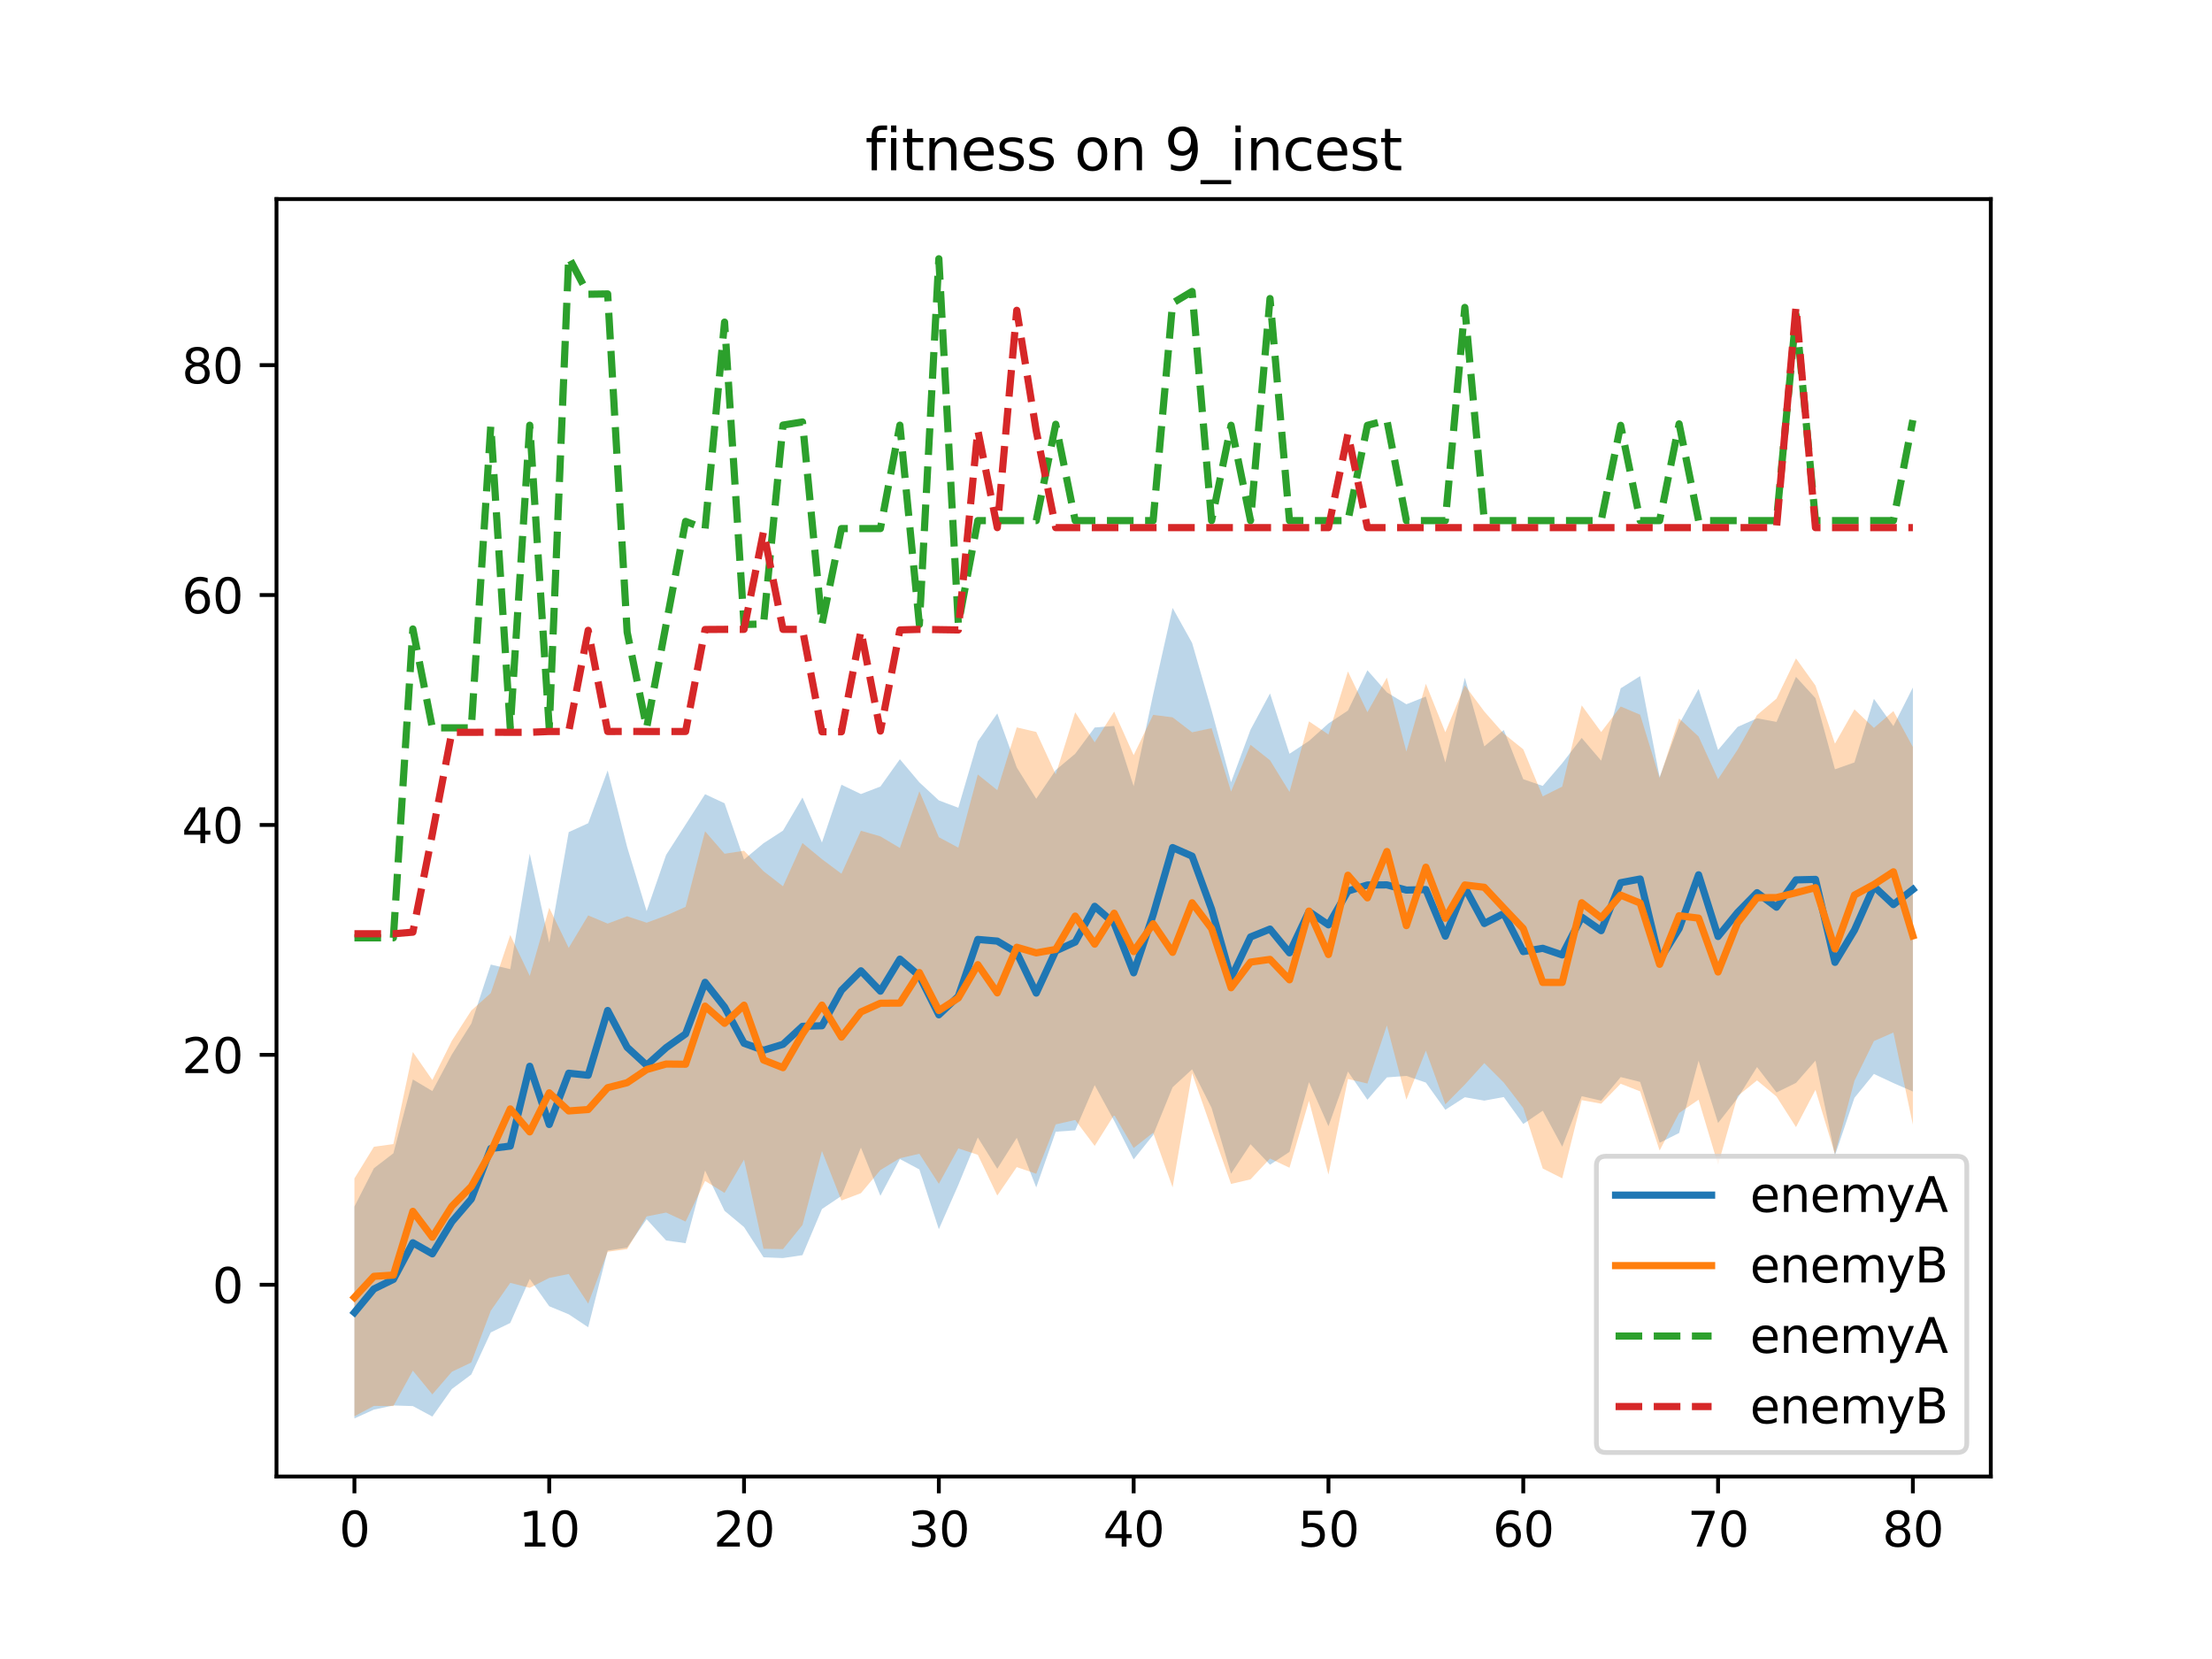 <?xml version="1.0" encoding="utf-8" standalone="no"?>
<!DOCTYPE svg PUBLIC "-//W3C//DTD SVG 1.1//EN"
  "http://www.w3.org/Graphics/SVG/1.1/DTD/svg11.dtd">
<svg xmlns:xlink="http://www.w3.org/1999/xlink" width="460.8pt" height="345.6pt" viewBox="0 0 460.8 345.6" xmlns="http://www.w3.org/2000/svg" version="1.1">
 <defs>
  <style type="text/css">*{stroke-linejoin: round; stroke-linecap: butt}</style>
 </defs>
 <g id="figure_1">
  <g id="patch_1">
   <path d="M 0 345.6 
L 460.8 345.6 
L 460.8 0 
L 0 0 
z
" style="fill: #ffffff"/>
  </g>
  <g id="axes_1">
   <g id="patch_2">
    <path d="M 57.6 307.584 
L 414.72 307.584 
L 414.72 41.472 
L 57.6 41.472 
z
" style="fill: #ffffff"/>
   </g>
   <g id="PolyCollection_1">
    <path d="M 73.833 251.346 
L 73.833 295.488 
L 77.891 293.647 
L 81.949 292.78 
L 86.007 292.913 
L 90.065 295.094 
L 94.124 289.366 
L 98.182 286.334 
L 102.24 277.569 
L 106.298 275.596 
L 110.356 266.418 
L 114.415 272.117 
L 118.473 273.795 
L 122.531 276.489 
L 126.589 260.518 
L 130.647 259.886 
L 134.705 253.988 
L 138.764 258.415 
L 142.822 258.985 
L 146.88 243.833 
L 150.938 252.241 
L 154.996 255.621 
L 159.055 261.919 
L 163.113 262.075 
L 167.171 261.47 
L 171.229 251.863 
L 175.287 249.131 
L 179.345 239.059 
L 183.404 249.108 
L 187.462 241.451 
L 191.52 243.613 
L 195.578 256.068 
L 199.636 246.85 
L 203.695 236.953 
L 207.753 243.472 
L 211.811 237.018 
L 215.869 247.361 
L 219.927 235.758 
L 223.985 235.468 
L 228.044 226.052 
L 232.102 233.481 
L 236.16 241.525 
L 240.218 236.451 
L 244.276 226.49 
L 248.335 222.766 
L 252.393 230.795 
L 256.451 244.494 
L 260.509 238.363 
L 264.567 242.635 
L 268.625 239.959 
L 272.684 225.429 
L 276.742 234.616 
L 280.8 223.225 
L 284.858 229.097 
L 288.916 224.441 
L 292.975 224.129 
L 297.033 225.522 
L 301.091 231.187 
L 305.149 228.575 
L 309.207 229.278 
L 313.265 228.537 
L 317.324 234.148 
L 321.382 231.382 
L 325.44 238.87 
L 329.498 228.354 
L 333.556 229.283 
L 337.615 224.374 
L 341.673 225.384 
L 345.731 238.061 
L 349.789 236.027 
L 353.847 220.964 
L 357.905 233.943 
L 361.964 228.764 
L 366.022 222.288 
L 370.08 227.576 
L 374.138 225.593 
L 378.196 220.949 
L 382.255 240.69 
L 386.313 228.703 
L 390.371 223.719 
L 394.429 225.619 
L 398.487 227.382 
L 398.487 143.217 
L 398.487 143.217 
L 394.429 151.264 
L 390.371 145.582 
L 386.313 158.83 
L 382.255 160.259 
L 378.196 145.438 
L 374.138 141.002 
L 370.08 150.388 
L 366.022 149.638 
L 361.964 151.433 
L 357.905 156.236 
L 353.847 143.51 
L 349.789 150.853 
L 345.731 161.887 
L 341.673 140.846 
L 337.615 143.387 
L 333.556 158.467 
L 329.498 153.721 
L 325.44 158.985 
L 321.382 163.717 
L 317.324 162.324 
L 313.265 152.07 
L 309.207 155.483 
L 305.149 141.173 
L 301.091 158.844 
L 297.033 145.101 
L 292.975 146.709 
L 288.916 144.229 
L 284.858 139.625 
L 280.8 148.022 
L 276.742 150.706 
L 272.684 154.356 
L 268.625 157.02 
L 264.567 144.46 
L 260.509 152.012 
L 256.451 162.961 
L 252.393 147.984 
L 248.335 133.932 
L 244.276 126.639 
L 240.218 144.682 
L 236.16 163.789 
L 232.102 151.22 
L 228.044 151.555 
L 223.985 157.017 
L 219.927 160.424 
L 215.869 166.396 
L 211.811 159.874 
L 207.753 148.62 
L 203.695 154.447 
L 199.636 168.268 
L 195.578 166.737 
L 191.52 162.977 
L 187.462 158.16 
L 183.404 163.849 
L 179.345 165.413 
L 175.287 163.47 
L 171.229 175.509 
L 167.171 166.134 
L 163.113 173.033 
L 159.055 175.664 
L 154.996 179.049 
L 150.938 167.335 
L 146.88 165.446 
L 142.822 171.777 
L 138.764 178.095 
L 134.705 189.815 
L 130.647 176.458 
L 126.589 160.496 
L 122.531 171.496 
L 118.473 173.346 
L 114.415 196.385 
L 110.356 177.829 
L 106.298 201.895 
L 102.24 200.935 
L 98.182 213.225 
L 94.124 219.679 
L 90.065 227.295 
L 86.007 224.866 
L 81.949 240.255 
L 77.891 243.367 
L 73.833 251.346 
z
" clip-path="url(#pef295bd699)" style="fill: #1f77b4; fill-opacity: 0.3"/>
   </g>
   <g id="PolyCollection_2">
    <path d="M 73.833 245.488 
L 73.833 295.036 
L 77.891 292.871 
L 81.949 292.909 
L 86.007 285.535 
L 90.065 290.475 
L 94.124 285.768 
L 98.182 283.83 
L 102.24 273.047 
L 106.298 267.24 
L 110.356 268.283 
L 114.415 266.215 
L 118.473 265.396 
L 122.531 271.569 
L 126.589 260.767 
L 130.647 260.214 
L 134.705 253.405 
L 138.764 252.599 
L 142.822 254.478 
L 146.88 246.015 
L 150.938 248.506 
L 154.996 241.573 
L 159.055 260.142 
L 163.113 260.208 
L 167.171 255.18 
L 171.229 239.78 
L 175.287 250.093 
L 179.345 248.565 
L 183.404 243.745 
L 187.462 241.278 
L 191.52 240.357 
L 195.578 246.615 
L 199.636 239.231 
L 203.695 240.563 
L 207.753 249.06 
L 211.811 243.129 
L 215.869 244.518 
L 219.927 234.237 
L 223.985 233.309 
L 228.044 238.715 
L 232.102 232.249 
L 236.16 239.15 
L 240.218 235.961 
L 244.276 247.35 
L 248.335 223.583 
L 252.393 235.182 
L 256.451 246.638 
L 260.509 245.685 
L 264.567 241.335 
L 268.625 243.262 
L 272.684 229.329 
L 276.742 244.68 
L 280.8 224.769 
L 284.858 225.718 
L 288.916 213.617 
L 292.975 229.083 
L 297.033 218.862 
L 301.091 230.05 
L 305.149 225.941 
L 309.207 221.469 
L 313.265 225.519 
L 317.324 230.79 
L 321.382 243.42 
L 325.44 245.47 
L 329.498 229.175 
L 333.556 229.923 
L 337.615 225.764 
L 341.673 227.354 
L 345.731 239.679 
L 349.789 231.86 
L 353.847 229.092 
L 357.905 242.661 
L 361.964 228.34 
L 366.022 225.066 
L 370.08 228.433 
L 374.138 234.796 
L 378.196 227.037 
L 382.255 240.434 
L 386.313 225.144 
L 390.371 216.875 
L 394.429 215.09 
L 398.487 234.286 
L 398.487 155.623 
L 398.487 155.623 
L 394.429 148.133 
L 390.371 151.634 
L 386.313 147.775 
L 382.255 154.921 
L 378.196 142.803 
L 374.138 137.153 
L 370.08 145.527 
L 366.022 148.959 
L 361.964 156.185 
L 357.905 162.312 
L 353.847 153.432 
L 349.789 149.662 
L 345.731 162.094 
L 341.673 148.888 
L 337.615 147.177 
L 333.556 152.493 
L 329.498 146.941 
L 325.44 163.862 
L 321.382 165.9 
L 317.324 156.097 
L 313.265 152.832 
L 309.207 148.211 
L 305.149 142.766 
L 301.091 152.537 
L 297.033 142.449 
L 292.975 156.563 
L 288.916 141.151 
L 284.858 148.365 
L 280.8 139.877 
L 276.742 153.008 
L 272.684 150.269 
L 268.625 164.967 
L 264.567 158.376 
L 260.509 155.164 
L 256.451 164.892 
L 252.393 151.683 
L 248.335 152.55 
L 244.276 149.434 
L 240.218 148.92 
L 236.16 157.313 
L 232.102 148.233 
L 228.044 154.648 
L 223.985 148.374 
L 219.927 161.317 
L 215.869 152.478 
L 211.811 151.534 
L 207.753 164.606 
L 203.695 161.348 
L 199.636 176.579 
L 195.578 174.403 
L 191.52 164.845 
L 187.462 176.644 
L 183.404 174.232 
L 179.345 173.059 
L 175.287 182.01 
L 171.229 178.981 
L 167.171 175.621 
L 163.113 184.628 
L 159.055 181.49 
L 154.996 177.223 
L 150.938 177.85 
L 146.88 173.176 
L 142.822 188.915 
L 138.764 190.714 
L 134.705 192.219 
L 130.647 190.877 
L 126.589 192.403 
L 122.531 190.7 
L 118.473 197.462 
L 114.415 189.1 
L 110.356 203.304 
L 106.298 194.779 
L 102.24 206.885 
L 98.182 210.504 
L 94.124 216.818 
L 90.065 224.99 
L 86.007 219.152 
L 81.949 238.332 
L 77.891 238.894 
L 73.833 245.488 
z
" clip-path="url(#pef295bd699)" style="fill: #ff7f0e; fill-opacity: 0.3"/>
   </g>
   <g id="matplotlib.axis_1">
    <g id="xtick_1">
     <g id="line2d_1">
      <defs>
       <path id="mbff56ac58c" d="M 0 0 
L 0 3.5 
" style="stroke: #000000; stroke-width: 0.8"/>
      </defs>
      <g>
       <use xlink:href="#mbff56ac58c" x="73.833" y="307.584" style="stroke: #000000; stroke-width: 0.8"/>
      </g>
     </g>
     <g id="text_1">
      <!-- 0 -->
      <g transform="translate(70.651 322.182) scale(0.1 -0.1)">
       <defs>
        <path id="DejaVuSans-30" d="M 2034 4250 
Q 1547 4250 1301 3770 
Q 1056 3291 1056 2328 
Q 1056 1369 1301 889 
Q 1547 409 2034 409 
Q 2525 409 2770 889 
Q 3016 1369 3016 2328 
Q 3016 3291 2770 3770 
Q 2525 4250 2034 4250 
z
M 2034 4750 
Q 2819 4750 3233 4129 
Q 3647 3509 3647 2328 
Q 3647 1150 3233 529 
Q 2819 -91 2034 -91 
Q 1250 -91 836 529 
Q 422 1150 422 2328 
Q 422 3509 836 4129 
Q 1250 4750 2034 4750 
z
" transform="scale(0.016)"/>
       </defs>
       <use xlink:href="#DejaVuSans-30"/>
      </g>
     </g>
    </g>
    <g id="xtick_2">
     <g id="line2d_2">
      <g>
       <use xlink:href="#mbff56ac58c" x="114.415" y="307.584" style="stroke: #000000; stroke-width: 0.8"/>
      </g>
     </g>
     <g id="text_2">
      <!-- 10 -->
      <g transform="translate(108.052 322.182) scale(0.1 -0.1)">
       <defs>
        <path id="DejaVuSans-31" d="M 794 531 
L 1825 531 
L 1825 4091 
L 703 3866 
L 703 4441 
L 1819 4666 
L 2450 4666 
L 2450 531 
L 3481 531 
L 3481 0 
L 794 0 
L 794 531 
z
" transform="scale(0.016)"/>
       </defs>
       <use xlink:href="#DejaVuSans-31"/>
       <use xlink:href="#DejaVuSans-30" x="63.623"/>
      </g>
     </g>
    </g>
    <g id="xtick_3">
     <g id="line2d_3">
      <g>
       <use xlink:href="#mbff56ac58c" x="154.996" y="307.584" style="stroke: #000000; stroke-width: 0.8"/>
      </g>
     </g>
     <g id="text_3">
      <!-- 20 -->
      <g transform="translate(148.634 322.182) scale(0.1 -0.1)">
       <defs>
        <path id="DejaVuSans-32" d="M 1228 531 
L 3431 531 
L 3431 0 
L 469 0 
L 469 531 
Q 828 903 1448 1529 
Q 2069 2156 2228 2338 
Q 2531 2678 2651 2914 
Q 2772 3150 2772 3378 
Q 2772 3750 2511 3984 
Q 2250 4219 1831 4219 
Q 1534 4219 1204 4116 
Q 875 4013 500 3803 
L 500 4441 
Q 881 4594 1212 4672 
Q 1544 4750 1819 4750 
Q 2544 4750 2975 4387 
Q 3406 4025 3406 3419 
Q 3406 3131 3298 2873 
Q 3191 2616 2906 2266 
Q 2828 2175 2409 1742 
Q 1991 1309 1228 531 
z
" transform="scale(0.016)"/>
       </defs>
       <use xlink:href="#DejaVuSans-32"/>
       <use xlink:href="#DejaVuSans-30" x="63.623"/>
      </g>
     </g>
    </g>
    <g id="xtick_4">
     <g id="line2d_4">
      <g>
       <use xlink:href="#mbff56ac58c" x="195.578" y="307.584" style="stroke: #000000; stroke-width: 0.8"/>
      </g>
     </g>
     <g id="text_4">
      <!-- 30 -->
      <g transform="translate(189.216 322.182) scale(0.1 -0.1)">
       <defs>
        <path id="DejaVuSans-33" d="M 2597 2516 
Q 3050 2419 3304 2112 
Q 3559 1806 3559 1356 
Q 3559 666 3084 287 
Q 2609 -91 1734 -91 
Q 1441 -91 1130 -33 
Q 819 25 488 141 
L 488 750 
Q 750 597 1062 519 
Q 1375 441 1716 441 
Q 2309 441 2620 675 
Q 2931 909 2931 1356 
Q 2931 1769 2642 2001 
Q 2353 2234 1838 2234 
L 1294 2234 
L 1294 2753 
L 1863 2753 
Q 2328 2753 2575 2939 
Q 2822 3125 2822 3475 
Q 2822 3834 2567 4026 
Q 2313 4219 1838 4219 
Q 1578 4219 1281 4162 
Q 984 4106 628 3988 
L 628 4550 
Q 988 4650 1302 4700 
Q 1616 4750 1894 4750 
Q 2613 4750 3031 4423 
Q 3450 4097 3450 3541 
Q 3450 3153 3228 2886 
Q 3006 2619 2597 2516 
z
" transform="scale(0.016)"/>
       </defs>
       <use xlink:href="#DejaVuSans-33"/>
       <use xlink:href="#DejaVuSans-30" x="63.623"/>
      </g>
     </g>
    </g>
    <g id="xtick_5">
     <g id="line2d_5">
      <g>
       <use xlink:href="#mbff56ac58c" x="236.16" y="307.584" style="stroke: #000000; stroke-width: 0.8"/>
      </g>
     </g>
     <g id="text_5">
      <!-- 40 -->
      <g transform="translate(229.798 322.182) scale(0.1 -0.1)">
       <defs>
        <path id="DejaVuSans-34" d="M 2419 4116 
L 825 1625 
L 2419 1625 
L 2419 4116 
z
M 2253 4666 
L 3047 4666 
L 3047 1625 
L 3713 1625 
L 3713 1100 
L 3047 1100 
L 3047 0 
L 2419 0 
L 2419 1100 
L 313 1100 
L 313 1709 
L 2253 4666 
z
" transform="scale(0.016)"/>
       </defs>
       <use xlink:href="#DejaVuSans-34"/>
       <use xlink:href="#DejaVuSans-30" x="63.623"/>
      </g>
     </g>
    </g>
    <g id="xtick_6">
     <g id="line2d_6">
      <g>
       <use xlink:href="#mbff56ac58c" x="276.742" y="307.584" style="stroke: #000000; stroke-width: 0.8"/>
      </g>
     </g>
     <g id="text_6">
      <!-- 50 -->
      <g transform="translate(270.379 322.182) scale(0.1 -0.1)">
       <defs>
        <path id="DejaVuSans-35" d="M 691 4666 
L 3169 4666 
L 3169 4134 
L 1269 4134 
L 1269 2991 
Q 1406 3038 1543 3061 
Q 1681 3084 1819 3084 
Q 2600 3084 3056 2656 
Q 3513 2228 3513 1497 
Q 3513 744 3044 326 
Q 2575 -91 1722 -91 
Q 1428 -91 1123 -41 
Q 819 9 494 109 
L 494 744 
Q 775 591 1075 516 
Q 1375 441 1709 441 
Q 2250 441 2565 725 
Q 2881 1009 2881 1497 
Q 2881 1984 2565 2268 
Q 2250 2553 1709 2553 
Q 1456 2553 1204 2497 
Q 953 2441 691 2322 
L 691 4666 
z
" transform="scale(0.016)"/>
       </defs>
       <use xlink:href="#DejaVuSans-35"/>
       <use xlink:href="#DejaVuSans-30" x="63.623"/>
      </g>
     </g>
    </g>
    <g id="xtick_7">
     <g id="line2d_7">
      <g>
       <use xlink:href="#mbff56ac58c" x="317.324" y="307.584" style="stroke: #000000; stroke-width: 0.8"/>
      </g>
     </g>
     <g id="text_7">
      <!-- 60 -->
      <g transform="translate(310.961 322.182) scale(0.1 -0.1)">
       <defs>
        <path id="DejaVuSans-36" d="M 2113 2584 
Q 1688 2584 1439 2293 
Q 1191 2003 1191 1497 
Q 1191 994 1439 701 
Q 1688 409 2113 409 
Q 2538 409 2786 701 
Q 3034 994 3034 1497 
Q 3034 2003 2786 2293 
Q 2538 2584 2113 2584 
z
M 3366 4563 
L 3366 3988 
Q 3128 4100 2886 4159 
Q 2644 4219 2406 4219 
Q 1781 4219 1451 3797 
Q 1122 3375 1075 2522 
Q 1259 2794 1537 2939 
Q 1816 3084 2150 3084 
Q 2853 3084 3261 2657 
Q 3669 2231 3669 1497 
Q 3669 778 3244 343 
Q 2819 -91 2113 -91 
Q 1303 -91 875 529 
Q 447 1150 447 2328 
Q 447 3434 972 4092 
Q 1497 4750 2381 4750 
Q 2619 4750 2861 4703 
Q 3103 4656 3366 4563 
z
" transform="scale(0.016)"/>
       </defs>
       <use xlink:href="#DejaVuSans-36"/>
       <use xlink:href="#DejaVuSans-30" x="63.623"/>
      </g>
     </g>
    </g>
    <g id="xtick_8">
     <g id="line2d_8">
      <g>
       <use xlink:href="#mbff56ac58c" x="357.905" y="307.584" style="stroke: #000000; stroke-width: 0.8"/>
      </g>
     </g>
     <g id="text_8">
      <!-- 70 -->
      <g transform="translate(351.543 322.182) scale(0.1 -0.1)">
       <defs>
        <path id="DejaVuSans-37" d="M 525 4666 
L 3525 4666 
L 3525 4397 
L 1831 0 
L 1172 0 
L 2766 4134 
L 525 4134 
L 525 4666 
z
" transform="scale(0.016)"/>
       </defs>
       <use xlink:href="#DejaVuSans-37"/>
       <use xlink:href="#DejaVuSans-30" x="63.623"/>
      </g>
     </g>
    </g>
    <g id="xtick_9">
     <g id="line2d_9">
      <g>
       <use xlink:href="#mbff56ac58c" x="398.487" y="307.584" style="stroke: #000000; stroke-width: 0.8"/>
      </g>
     </g>
     <g id="text_9">
      <!-- 80 -->
      <g transform="translate(392.125 322.182) scale(0.1 -0.1)">
       <defs>
        <path id="DejaVuSans-38" d="M 2034 2216 
Q 1584 2216 1326 1975 
Q 1069 1734 1069 1313 
Q 1069 891 1326 650 
Q 1584 409 2034 409 
Q 2484 409 2743 651 
Q 3003 894 3003 1313 
Q 3003 1734 2745 1975 
Q 2488 2216 2034 2216 
z
M 1403 2484 
Q 997 2584 770 2862 
Q 544 3141 544 3541 
Q 544 4100 942 4425 
Q 1341 4750 2034 4750 
Q 2731 4750 3128 4425 
Q 3525 4100 3525 3541 
Q 3525 3141 3298 2862 
Q 3072 2584 2669 2484 
Q 3125 2378 3379 2068 
Q 3634 1759 3634 1313 
Q 3634 634 3220 271 
Q 2806 -91 2034 -91 
Q 1263 -91 848 271 
Q 434 634 434 1313 
Q 434 1759 690 2068 
Q 947 2378 1403 2484 
z
M 1172 3481 
Q 1172 3119 1398 2916 
Q 1625 2713 2034 2713 
Q 2441 2713 2670 2916 
Q 2900 3119 2900 3481 
Q 2900 3844 2670 4047 
Q 2441 4250 2034 4250 
Q 1625 4250 1398 4047 
Q 1172 3844 1172 3481 
z
" transform="scale(0.016)"/>
       </defs>
       <use xlink:href="#DejaVuSans-38"/>
       <use xlink:href="#DejaVuSans-30" x="63.623"/>
      </g>
     </g>
    </g>
   </g>
   <g id="matplotlib.axis_2">
    <g id="ytick_1">
     <g id="line2d_10">
      <defs>
       <path id="m962dfb6eba" d="M 0 0 
L -3.5 0 
" style="stroke: #000000; stroke-width: 0.8"/>
      </defs>
      <g>
       <use xlink:href="#m962dfb6eba" x="57.6" y="267.636" style="stroke: #000000; stroke-width: 0.8"/>
      </g>
     </g>
     <g id="text_10">
      <!-- 0 -->
      <g transform="translate(44.237 271.435) scale(0.1 -0.1)">
       <use xlink:href="#DejaVuSans-30"/>
      </g>
     </g>
    </g>
    <g id="ytick_2">
     <g id="line2d_11">
      <g>
       <use xlink:href="#m962dfb6eba" x="57.6" y="219.742" style="stroke: #000000; stroke-width: 0.8"/>
      </g>
     </g>
     <g id="text_11">
      <!-- 20 -->
      <g transform="translate(37.875 223.542) scale(0.1 -0.1)">
       <use xlink:href="#DejaVuSans-32"/>
       <use xlink:href="#DejaVuSans-30" x="63.623"/>
      </g>
     </g>
    </g>
    <g id="ytick_3">
     <g id="line2d_12">
      <g>
       <use xlink:href="#m962dfb6eba" x="57.6" y="171.849" style="stroke: #000000; stroke-width: 0.8"/>
      </g>
     </g>
     <g id="text_12">
      <!-- 40 -->
      <g transform="translate(37.875 175.648) scale(0.1 -0.1)">
       <use xlink:href="#DejaVuSans-34"/>
       <use xlink:href="#DejaVuSans-30" x="63.623"/>
      </g>
     </g>
    </g>
    <g id="ytick_4">
     <g id="line2d_13">
      <g>
       <use xlink:href="#m962dfb6eba" x="57.6" y="123.956" style="stroke: #000000; stroke-width: 0.8"/>
      </g>
     </g>
     <g id="text_13">
      <!-- 60 -->
      <g transform="translate(37.875 127.755) scale(0.1 -0.1)">
       <use xlink:href="#DejaVuSans-36"/>
       <use xlink:href="#DejaVuSans-30" x="63.623"/>
      </g>
     </g>
    </g>
    <g id="ytick_5">
     <g id="line2d_14">
      <g>
       <use xlink:href="#m962dfb6eba" x="57.6" y="76.062" style="stroke: #000000; stroke-width: 0.8"/>
      </g>
     </g>
     <g id="text_14">
      <!-- 80 -->
      <g transform="translate(37.875 79.861) scale(0.1 -0.1)">
       <use xlink:href="#DejaVuSans-38"/>
       <use xlink:href="#DejaVuSans-30" x="63.623"/>
      </g>
     </g>
    </g>
   </g>
   <g id="line2d_15">
    <path d="M 73.833 273.417 
L 77.891 268.507 
L 81.949 266.517 
L 86.007 258.889 
L 90.065 261.195 
L 94.124 254.523 
L 98.182 249.78 
L 102.24 239.252 
L 106.298 238.745 
L 110.356 222.124 
L 114.415 234.251 
L 118.473 223.57 
L 122.531 223.992 
L 126.589 210.507 
L 130.647 218.172 
L 134.705 221.901 
L 138.764 218.255 
L 142.822 215.381 
L 146.88 204.639 
L 150.938 209.788 
L 154.996 217.335 
L 159.055 218.792 
L 163.113 217.554 
L 167.171 213.802 
L 171.229 213.686 
L 175.287 206.3 
L 179.345 202.236 
L 183.404 206.479 
L 187.462 199.805 
L 191.52 203.295 
L 195.578 211.403 
L 199.636 207.559 
L 203.695 195.7 
L 207.753 196.046 
L 211.811 198.446 
L 215.869 206.878 
L 219.927 198.091 
L 223.985 196.242 
L 228.044 188.804 
L 232.102 192.351 
L 236.16 202.657 
L 240.218 190.566 
L 244.276 176.565 
L 248.335 178.349 
L 252.393 189.39 
L 256.451 203.727 
L 260.509 195.188 
L 264.567 193.547 
L 268.625 198.49 
L 272.684 189.892 
L 276.742 192.661 
L 280.8 185.623 
L 284.858 184.361 
L 288.916 184.335 
L 292.975 185.419 
L 297.033 185.312 
L 301.091 195.015 
L 305.149 184.874 
L 309.207 192.38 
L 313.265 190.304 
L 317.324 198.236 
L 321.382 197.549 
L 325.44 198.927 
L 329.498 191.037 
L 333.556 193.875 
L 337.615 183.88 
L 341.673 183.115 
L 345.731 199.974 
L 349.789 193.44 
L 353.847 182.237 
L 357.905 195.089 
L 361.964 190.098 
L 366.022 185.963 
L 370.08 188.982 
L 374.138 183.297 
L 378.196 183.194 
L 382.255 200.474 
L 386.313 193.767 
L 390.371 184.65 
L 394.429 188.442 
L 398.487 185.299 
" clip-path="url(#pef295bd699)" style="fill: none; stroke: #1f77b4; stroke-width: 1.5; stroke-linecap: square"/>
   </g>
   <g id="line2d_16">
    <path d="M 73.833 270.262 
L 77.891 265.883 
L 81.949 265.62 
L 86.007 252.344 
L 90.065 257.733 
L 94.124 251.293 
L 98.182 247.167 
L 102.24 239.966 
L 106.298 231.009 
L 110.356 235.793 
L 114.415 227.657 
L 118.473 231.429 
L 122.531 231.134 
L 126.589 226.585 
L 130.647 225.545 
L 134.705 222.812 
L 138.764 221.656 
L 142.822 221.697 
L 146.88 209.596 
L 150.938 213.178 
L 154.996 209.398 
L 159.055 220.816 
L 163.113 222.418 
L 167.171 215.4 
L 171.229 209.381 
L 175.287 216.052 
L 179.345 210.812 
L 183.404 208.988 
L 187.462 208.961 
L 191.52 202.601 
L 195.578 210.509 
L 199.636 207.905 
L 203.695 200.956 
L 207.753 206.833 
L 211.811 197.332 
L 215.869 198.498 
L 219.927 197.777 
L 223.985 190.842 
L 228.044 196.681 
L 232.102 190.241 
L 236.16 198.231 
L 240.218 192.44 
L 244.276 198.392 
L 248.335 188.066 
L 252.393 193.433 
L 256.451 205.765 
L 260.509 200.425 
L 264.567 199.856 
L 268.625 204.115 
L 272.684 189.799 
L 276.742 198.844 
L 280.8 182.323 
L 284.858 187.042 
L 288.916 177.384 
L 292.975 192.823 
L 297.033 180.656 
L 301.091 191.294 
L 305.149 184.353 
L 309.207 184.84 
L 313.265 189.175 
L 317.324 193.444 
L 321.382 204.66 
L 325.44 204.666 
L 329.498 188.058 
L 333.556 191.208 
L 337.615 186.471 
L 341.673 188.121 
L 345.731 200.886 
L 349.789 190.761 
L 353.847 191.262 
L 357.905 202.487 
L 361.964 192.263 
L 366.022 187.012 
L 370.08 186.98 
L 374.138 185.975 
L 378.196 184.92 
L 382.255 197.677 
L 386.313 186.459 
L 390.371 184.254 
L 394.429 181.612 
L 398.487 194.954 
" clip-path="url(#pef295bd699)" style="fill: none; stroke: #ff7f0e; stroke-width: 1.5; stroke-linecap: square"/>
   </g>
   <g id="line2d_17">
    <path d="M 73.833 195.365 
L 77.891 195.365 
L 81.949 195.365 
L 86.007 131.028 
L 90.065 151.621 
L 94.124 151.621 
L 98.182 151.621 
L 102.24 88.671 
L 106.298 151.621 
L 110.356 88.583 
L 114.415 151.621 
L 118.473 53.568 
L 122.531 61.293 
L 126.589 61.231 
L 130.647 131.682 
L 134.705 151.621 
L 138.764 130.088 
L 142.822 108.617 
L 146.88 110.163 
L 150.938 67.101 
L 154.996 130.088 
L 159.055 129.994 
L 163.113 88.554 
L 167.171 87.905 
L 171.229 130.088 
L 175.287 110.111 
L 179.345 110.111 
L 183.404 110.111 
L 187.462 88.573 
L 191.52 130.069 
L 195.578 53.907 
L 199.636 129.984 
L 203.695 108.451 
L 207.753 108.451 
L 211.811 108.451 
L 215.869 108.451 
L 219.927 88.381 
L 223.985 108.451 
L 228.044 108.451 
L 232.102 108.451 
L 236.16 108.451 
L 240.218 108.451 
L 244.276 63.147 
L 248.335 60.716 
L 252.393 108.451 
L 256.451 88.592 
L 260.509 108.451 
L 264.567 62.194 
L 268.625 108.451 
L 272.684 108.451 
L 276.742 108.451 
L 280.8 108.451 
L 284.858 88.602 
L 288.916 87.54 
L 292.975 108.451 
L 297.033 108.451 
L 301.091 108.451 
L 305.149 64.044 
L 309.207 108.451 
L 313.265 108.451 
L 317.324 108.451 
L 321.382 108.451 
L 325.44 108.451 
L 329.498 108.451 
L 333.556 108.451 
L 337.615 88.606 
L 341.673 108.451 
L 345.731 108.451 
L 349.789 88.302 
L 353.847 108.451 
L 357.905 108.451 
L 361.964 108.451 
L 366.022 108.451 
L 370.08 108.451 
L 374.138 65.611 
L 378.196 108.451 
L 382.255 108.451 
L 386.313 108.451 
L 390.371 108.451 
L 394.429 108.451 
L 398.487 87.518 
" clip-path="url(#pef295bd699)" style="fill: none; stroke-dasharray: 5.55,2.4; stroke-dashoffset: 0; stroke: #2ca02c; stroke-width: 1.5"/>
   </g>
   <g id="line2d_18">
    <path d="M 73.833 194.522 
L 77.891 194.522 
L 81.949 194.522 
L 86.007 194.186 
L 90.065 173.748 
L 94.124 152.555 
L 98.182 152.555 
L 102.24 152.536 
L 106.298 152.555 
L 110.356 152.555 
L 114.415 152.379 
L 118.473 152.379 
L 122.531 131.309 
L 126.589 152.379 
L 130.647 152.372 
L 134.705 152.379 
L 138.764 152.379 
L 142.822 152.379 
L 146.88 131.137 
L 150.938 131.107 
L 154.996 131.107 
L 159.055 110.748 
L 163.113 131.107 
L 167.171 131.107 
L 171.229 152.445 
L 175.287 152.445 
L 179.345 131.417 
L 183.404 152.296 
L 187.462 131.23 
L 191.52 131.107 
L 195.578 131.167 
L 199.636 131.23 
L 203.695 89.614 
L 207.753 109.917 
L 211.811 64.643 
L 215.869 89.792 
L 219.927 109.917 
L 223.985 109.917 
L 228.044 109.917 
L 232.102 109.917 
L 236.16 109.917 
L 240.218 109.917 
L 244.276 109.917 
L 248.335 109.917 
L 252.393 109.917 
L 256.451 109.917 
L 260.509 109.917 
L 264.567 109.917 
L 268.625 109.917 
L 272.684 109.917 
L 276.742 109.917 
L 280.8 90.376 
L 284.858 109.917 
L 288.916 109.917 
L 292.975 109.917 
L 297.033 109.917 
L 301.091 109.917 
L 305.149 109.917 
L 309.207 109.917 
L 313.265 109.917 
L 317.324 109.917 
L 321.382 109.917 
L 325.44 109.917 
L 329.498 109.917 
L 333.556 109.917 
L 337.615 109.917 
L 341.673 109.917 
L 345.731 109.917 
L 349.789 109.917 
L 353.847 109.917 
L 357.905 109.917 
L 361.964 109.917 
L 366.022 109.917 
L 370.08 109.917 
L 374.138 63.892 
L 378.196 109.917 
L 382.255 109.917 
L 386.313 109.917 
L 390.371 109.917 
L 394.429 109.917 
L 398.487 109.917 
" clip-path="url(#pef295bd699)" style="fill: none; stroke-dasharray: 5.55,2.4; stroke-dashoffset: 0; stroke: #d62728; stroke-width: 1.5"/>
   </g>
   <g id="patch_3">
    <path d="M 57.6 307.584 
L 57.6 41.472 
" style="fill: none; stroke: #000000; stroke-width: 0.8; stroke-linejoin: miter; stroke-linecap: square"/>
   </g>
   <g id="patch_4">
    <path d="M 414.72 307.584 
L 414.72 41.472 
" style="fill: none; stroke: #000000; stroke-width: 0.8; stroke-linejoin: miter; stroke-linecap: square"/>
   </g>
   <g id="patch_5">
    <path d="M 57.6 307.584 
L 414.72 307.584 
" style="fill: none; stroke: #000000; stroke-width: 0.8; stroke-linejoin: miter; stroke-linecap: square"/>
   </g>
   <g id="patch_6">
    <path d="M 57.6 41.472 
L 414.72 41.472 
" style="fill: none; stroke: #000000; stroke-width: 0.8; stroke-linejoin: miter; stroke-linecap: square"/>
   </g>
   <g id="text_15">
    <!-- fitness on 9_incest -->
    <g transform="translate(180.24 35.472) scale(0.12 -0.12)">
     <defs>
      <path id="DejaVuSans-66" d="M 2375 4863 
L 2375 4384 
L 1825 4384 
Q 1516 4384 1395 4259 
Q 1275 4134 1275 3809 
L 1275 3500 
L 2222 3500 
L 2222 3053 
L 1275 3053 
L 1275 0 
L 697 0 
L 697 3053 
L 147 3053 
L 147 3500 
L 697 3500 
L 697 3744 
Q 697 4328 969 4595 
Q 1241 4863 1831 4863 
L 2375 4863 
z
" transform="scale(0.016)"/>
      <path id="DejaVuSans-69" d="M 603 3500 
L 1178 3500 
L 1178 0 
L 603 0 
L 603 3500 
z
M 603 4863 
L 1178 4863 
L 1178 4134 
L 603 4134 
L 603 4863 
z
" transform="scale(0.016)"/>
      <path id="DejaVuSans-74" d="M 1172 4494 
L 1172 3500 
L 2356 3500 
L 2356 3053 
L 1172 3053 
L 1172 1153 
Q 1172 725 1289 603 
Q 1406 481 1766 481 
L 2356 481 
L 2356 0 
L 1766 0 
Q 1100 0 847 248 
Q 594 497 594 1153 
L 594 3053 
L 172 3053 
L 172 3500 
L 594 3500 
L 594 4494 
L 1172 4494 
z
" transform="scale(0.016)"/>
      <path id="DejaVuSans-6e" d="M 3513 2113 
L 3513 0 
L 2938 0 
L 2938 2094 
Q 2938 2591 2744 2837 
Q 2550 3084 2163 3084 
Q 1697 3084 1428 2787 
Q 1159 2491 1159 1978 
L 1159 0 
L 581 0 
L 581 3500 
L 1159 3500 
L 1159 2956 
Q 1366 3272 1645 3428 
Q 1925 3584 2291 3584 
Q 2894 3584 3203 3211 
Q 3513 2838 3513 2113 
z
" transform="scale(0.016)"/>
      <path id="DejaVuSans-65" d="M 3597 1894 
L 3597 1613 
L 953 1613 
Q 991 1019 1311 708 
Q 1631 397 2203 397 
Q 2534 397 2845 478 
Q 3156 559 3463 722 
L 3463 178 
Q 3153 47 2828 -22 
Q 2503 -91 2169 -91 
Q 1331 -91 842 396 
Q 353 884 353 1716 
Q 353 2575 817 3079 
Q 1281 3584 2069 3584 
Q 2775 3584 3186 3129 
Q 3597 2675 3597 1894 
z
M 3022 2063 
Q 3016 2534 2758 2815 
Q 2500 3097 2075 3097 
Q 1594 3097 1305 2825 
Q 1016 2553 972 2059 
L 3022 2063 
z
" transform="scale(0.016)"/>
      <path id="DejaVuSans-73" d="M 2834 3397 
L 2834 2853 
Q 2591 2978 2328 3040 
Q 2066 3103 1784 3103 
Q 1356 3103 1142 2972 
Q 928 2841 928 2578 
Q 928 2378 1081 2264 
Q 1234 2150 1697 2047 
L 1894 2003 
Q 2506 1872 2764 1633 
Q 3022 1394 3022 966 
Q 3022 478 2636 193 
Q 2250 -91 1575 -91 
Q 1294 -91 989 -36 
Q 684 19 347 128 
L 347 722 
Q 666 556 975 473 
Q 1284 391 1588 391 
Q 1994 391 2212 530 
Q 2431 669 2431 922 
Q 2431 1156 2273 1281 
Q 2116 1406 1581 1522 
L 1381 1569 
Q 847 1681 609 1914 
Q 372 2147 372 2553 
Q 372 3047 722 3315 
Q 1072 3584 1716 3584 
Q 2034 3584 2315 3537 
Q 2597 3491 2834 3397 
z
" transform="scale(0.016)"/>
      <path id="DejaVuSans-20" transform="scale(0.016)"/>
      <path id="DejaVuSans-6f" d="M 1959 3097 
Q 1497 3097 1228 2736 
Q 959 2375 959 1747 
Q 959 1119 1226 758 
Q 1494 397 1959 397 
Q 2419 397 2687 759 
Q 2956 1122 2956 1747 
Q 2956 2369 2687 2733 
Q 2419 3097 1959 3097 
z
M 1959 3584 
Q 2709 3584 3137 3096 
Q 3566 2609 3566 1747 
Q 3566 888 3137 398 
Q 2709 -91 1959 -91 
Q 1206 -91 779 398 
Q 353 888 353 1747 
Q 353 2609 779 3096 
Q 1206 3584 1959 3584 
z
" transform="scale(0.016)"/>
      <path id="DejaVuSans-39" d="M 703 97 
L 703 672 
Q 941 559 1184 500 
Q 1428 441 1663 441 
Q 2288 441 2617 861 
Q 2947 1281 2994 2138 
Q 2813 1869 2534 1725 
Q 2256 1581 1919 1581 
Q 1219 1581 811 2004 
Q 403 2428 403 3163 
Q 403 3881 828 4315 
Q 1253 4750 1959 4750 
Q 2769 4750 3195 4129 
Q 3622 3509 3622 2328 
Q 3622 1225 3098 567 
Q 2575 -91 1691 -91 
Q 1453 -91 1209 -44 
Q 966 3 703 97 
z
M 1959 2075 
Q 2384 2075 2632 2365 
Q 2881 2656 2881 3163 
Q 2881 3666 2632 3958 
Q 2384 4250 1959 4250 
Q 1534 4250 1286 3958 
Q 1038 3666 1038 3163 
Q 1038 2656 1286 2365 
Q 1534 2075 1959 2075 
z
" transform="scale(0.016)"/>
      <path id="DejaVuSans-5f" d="M 3263 -1063 
L 3263 -1509 
L -63 -1509 
L -63 -1063 
L 3263 -1063 
z
" transform="scale(0.016)"/>
      <path id="DejaVuSans-63" d="M 3122 3366 
L 3122 2828 
Q 2878 2963 2633 3030 
Q 2388 3097 2138 3097 
Q 1578 3097 1268 2742 
Q 959 2388 959 1747 
Q 959 1106 1268 751 
Q 1578 397 2138 397 
Q 2388 397 2633 464 
Q 2878 531 3122 666 
L 3122 134 
Q 2881 22 2623 -34 
Q 2366 -91 2075 -91 
Q 1284 -91 818 406 
Q 353 903 353 1747 
Q 353 2603 823 3093 
Q 1294 3584 2113 3584 
Q 2378 3584 2631 3529 
Q 2884 3475 3122 3366 
z
" transform="scale(0.016)"/>
     </defs>
     <use xlink:href="#DejaVuSans-66"/>
     <use xlink:href="#DejaVuSans-69" x="35.205"/>
     <use xlink:href="#DejaVuSans-74" x="62.988"/>
     <use xlink:href="#DejaVuSans-6e" x="102.197"/>
     <use xlink:href="#DejaVuSans-65" x="165.576"/>
     <use xlink:href="#DejaVuSans-73" x="227.1"/>
     <use xlink:href="#DejaVuSans-73" x="279.199"/>
     <use xlink:href="#DejaVuSans-20" x="331.299"/>
     <use xlink:href="#DejaVuSans-6f" x="363.086"/>
     <use xlink:href="#DejaVuSans-6e" x="424.268"/>
     <use xlink:href="#DejaVuSans-20" x="487.646"/>
     <use xlink:href="#DejaVuSans-39" x="519.434"/>
     <use xlink:href="#DejaVuSans-5f" x="583.057"/>
     <use xlink:href="#DejaVuSans-69" x="633.057"/>
     <use xlink:href="#DejaVuSans-6e" x="660.84"/>
     <use xlink:href="#DejaVuSans-63" x="724.219"/>
     <use xlink:href="#DejaVuSans-65" x="779.199"/>
     <use xlink:href="#DejaVuSans-73" x="840.723"/>
     <use xlink:href="#DejaVuSans-74" x="892.822"/>
    </g>
   </g>
   <g id="legend_1">
    <g id="patch_7">
     <path d="M 334.556 302.584 
L 407.72 302.584 
Q 409.72 302.584 409.72 300.584 
L 409.72 242.871 
Q 409.72 240.871 407.72 240.871 
L 334.556 240.871 
Q 332.556 240.871 332.556 242.871 
L 332.556 300.584 
Q 332.556 302.584 334.556 302.584 
z
" style="fill: #ffffff; opacity: 0.8; stroke: #cccccc; stroke-linejoin: miter"/>
    </g>
    <g id="line2d_19">
     <path d="M 336.556 248.97 
L 346.556 248.97 
L 356.556 248.97 
" style="fill: none; stroke: #1f77b4; stroke-width: 1.5; stroke-linecap: square"/>
    </g>
    <g id="text_16">
     <!-- enemyA -->
     <g transform="translate(364.556 252.47) scale(0.1 -0.1)">
      <defs>
       <path id="DejaVuSans-6d" d="M 3328 2828 
Q 3544 3216 3844 3400 
Q 4144 3584 4550 3584 
Q 5097 3584 5394 3201 
Q 5691 2819 5691 2113 
L 5691 0 
L 5113 0 
L 5113 2094 
Q 5113 2597 4934 2840 
Q 4756 3084 4391 3084 
Q 3944 3084 3684 2787 
Q 3425 2491 3425 1978 
L 3425 0 
L 2847 0 
L 2847 2094 
Q 2847 2600 2669 2842 
Q 2491 3084 2119 3084 
Q 1678 3084 1418 2786 
Q 1159 2488 1159 1978 
L 1159 0 
L 581 0 
L 581 3500 
L 1159 3500 
L 1159 2956 
Q 1356 3278 1631 3431 
Q 1906 3584 2284 3584 
Q 2666 3584 2933 3390 
Q 3200 3197 3328 2828 
z
" transform="scale(0.016)"/>
       <path id="DejaVuSans-79" d="M 2059 -325 
Q 1816 -950 1584 -1140 
Q 1353 -1331 966 -1331 
L 506 -1331 
L 506 -850 
L 844 -850 
Q 1081 -850 1212 -737 
Q 1344 -625 1503 -206 
L 1606 56 
L 191 3500 
L 800 3500 
L 1894 763 
L 2988 3500 
L 3597 3500 
L 2059 -325 
z
" transform="scale(0.016)"/>
       <path id="DejaVuSans-41" d="M 2188 4044 
L 1331 1722 
L 3047 1722 
L 2188 4044 
z
M 1831 4666 
L 2547 4666 
L 4325 0 
L 3669 0 
L 3244 1197 
L 1141 1197 
L 716 0 
L 50 0 
L 1831 4666 
z
" transform="scale(0.016)"/>
      </defs>
      <use xlink:href="#DejaVuSans-65"/>
      <use xlink:href="#DejaVuSans-6e" x="61.523"/>
      <use xlink:href="#DejaVuSans-65" x="124.902"/>
      <use xlink:href="#DejaVuSans-6d" x="186.426"/>
      <use xlink:href="#DejaVuSans-79" x="283.838"/>
      <use xlink:href="#DejaVuSans-41" x="343.018"/>
     </g>
    </g>
    <g id="line2d_20">
     <path d="M 336.556 263.648 
L 346.556 263.648 
L 356.556 263.648 
" style="fill: none; stroke: #ff7f0e; stroke-width: 1.5; stroke-linecap: square"/>
    </g>
    <g id="text_17">
     <!-- enemyB -->
     <g transform="translate(364.556 267.148) scale(0.1 -0.1)">
      <defs>
       <path id="DejaVuSans-42" d="M 1259 2228 
L 1259 519 
L 2272 519 
Q 2781 519 3026 730 
Q 3272 941 3272 1375 
Q 3272 1813 3026 2020 
Q 2781 2228 2272 2228 
L 1259 2228 
z
M 1259 4147 
L 1259 2741 
L 2194 2741 
Q 2656 2741 2882 2914 
Q 3109 3088 3109 3444 
Q 3109 3797 2882 3972 
Q 2656 4147 2194 4147 
L 1259 4147 
z
M 628 4666 
L 2241 4666 
Q 2963 4666 3353 4366 
Q 3744 4066 3744 3513 
Q 3744 3084 3544 2831 
Q 3344 2578 2956 2516 
Q 3422 2416 3680 2098 
Q 3938 1781 3938 1306 
Q 3938 681 3513 340 
Q 3088 0 2303 0 
L 628 0 
L 628 4666 
z
" transform="scale(0.016)"/>
      </defs>
      <use xlink:href="#DejaVuSans-65"/>
      <use xlink:href="#DejaVuSans-6e" x="61.523"/>
      <use xlink:href="#DejaVuSans-65" x="124.902"/>
      <use xlink:href="#DejaVuSans-6d" x="186.426"/>
      <use xlink:href="#DejaVuSans-79" x="283.838"/>
      <use xlink:href="#DejaVuSans-42" x="343.018"/>
     </g>
    </g>
    <g id="line2d_21">
     <path d="M 336.556 278.326 
L 346.556 278.326 
L 356.556 278.326 
" style="fill: none; stroke-dasharray: 5.55,2.4; stroke-dashoffset: 0; stroke: #2ca02c; stroke-width: 1.5"/>
    </g>
    <g id="text_18">
     <!-- enemyA -->
     <g transform="translate(364.556 281.826) scale(0.1 -0.1)">
      <use xlink:href="#DejaVuSans-65"/>
      <use xlink:href="#DejaVuSans-6e" x="61.523"/>
      <use xlink:href="#DejaVuSans-65" x="124.902"/>
      <use xlink:href="#DejaVuSans-6d" x="186.426"/>
      <use xlink:href="#DejaVuSans-79" x="283.838"/>
      <use xlink:href="#DejaVuSans-41" x="343.018"/>
     </g>
    </g>
    <g id="line2d_22">
     <path d="M 336.556 293.004 
L 346.556 293.004 
L 356.556 293.004 
" style="fill: none; stroke-dasharray: 5.55,2.4; stroke-dashoffset: 0; stroke: #d62728; stroke-width: 1.5"/>
    </g>
    <g id="text_19">
     <!-- enemyB -->
     <g transform="translate(364.556 296.504) scale(0.1 -0.1)">
      <use xlink:href="#DejaVuSans-65"/>
      <use xlink:href="#DejaVuSans-6e" x="61.523"/>
      <use xlink:href="#DejaVuSans-65" x="124.902"/>
      <use xlink:href="#DejaVuSans-6d" x="186.426"/>
      <use xlink:href="#DejaVuSans-79" x="283.838"/>
      <use xlink:href="#DejaVuSans-42" x="343.018"/>
     </g>
    </g>
   </g>
  </g>
 </g>
 <defs>
  <clipPath id="pef295bd699">
   <rect x="57.6" y="41.472" width="357.12" height="266.112"/>
  </clipPath>
 </defs>
</svg>
